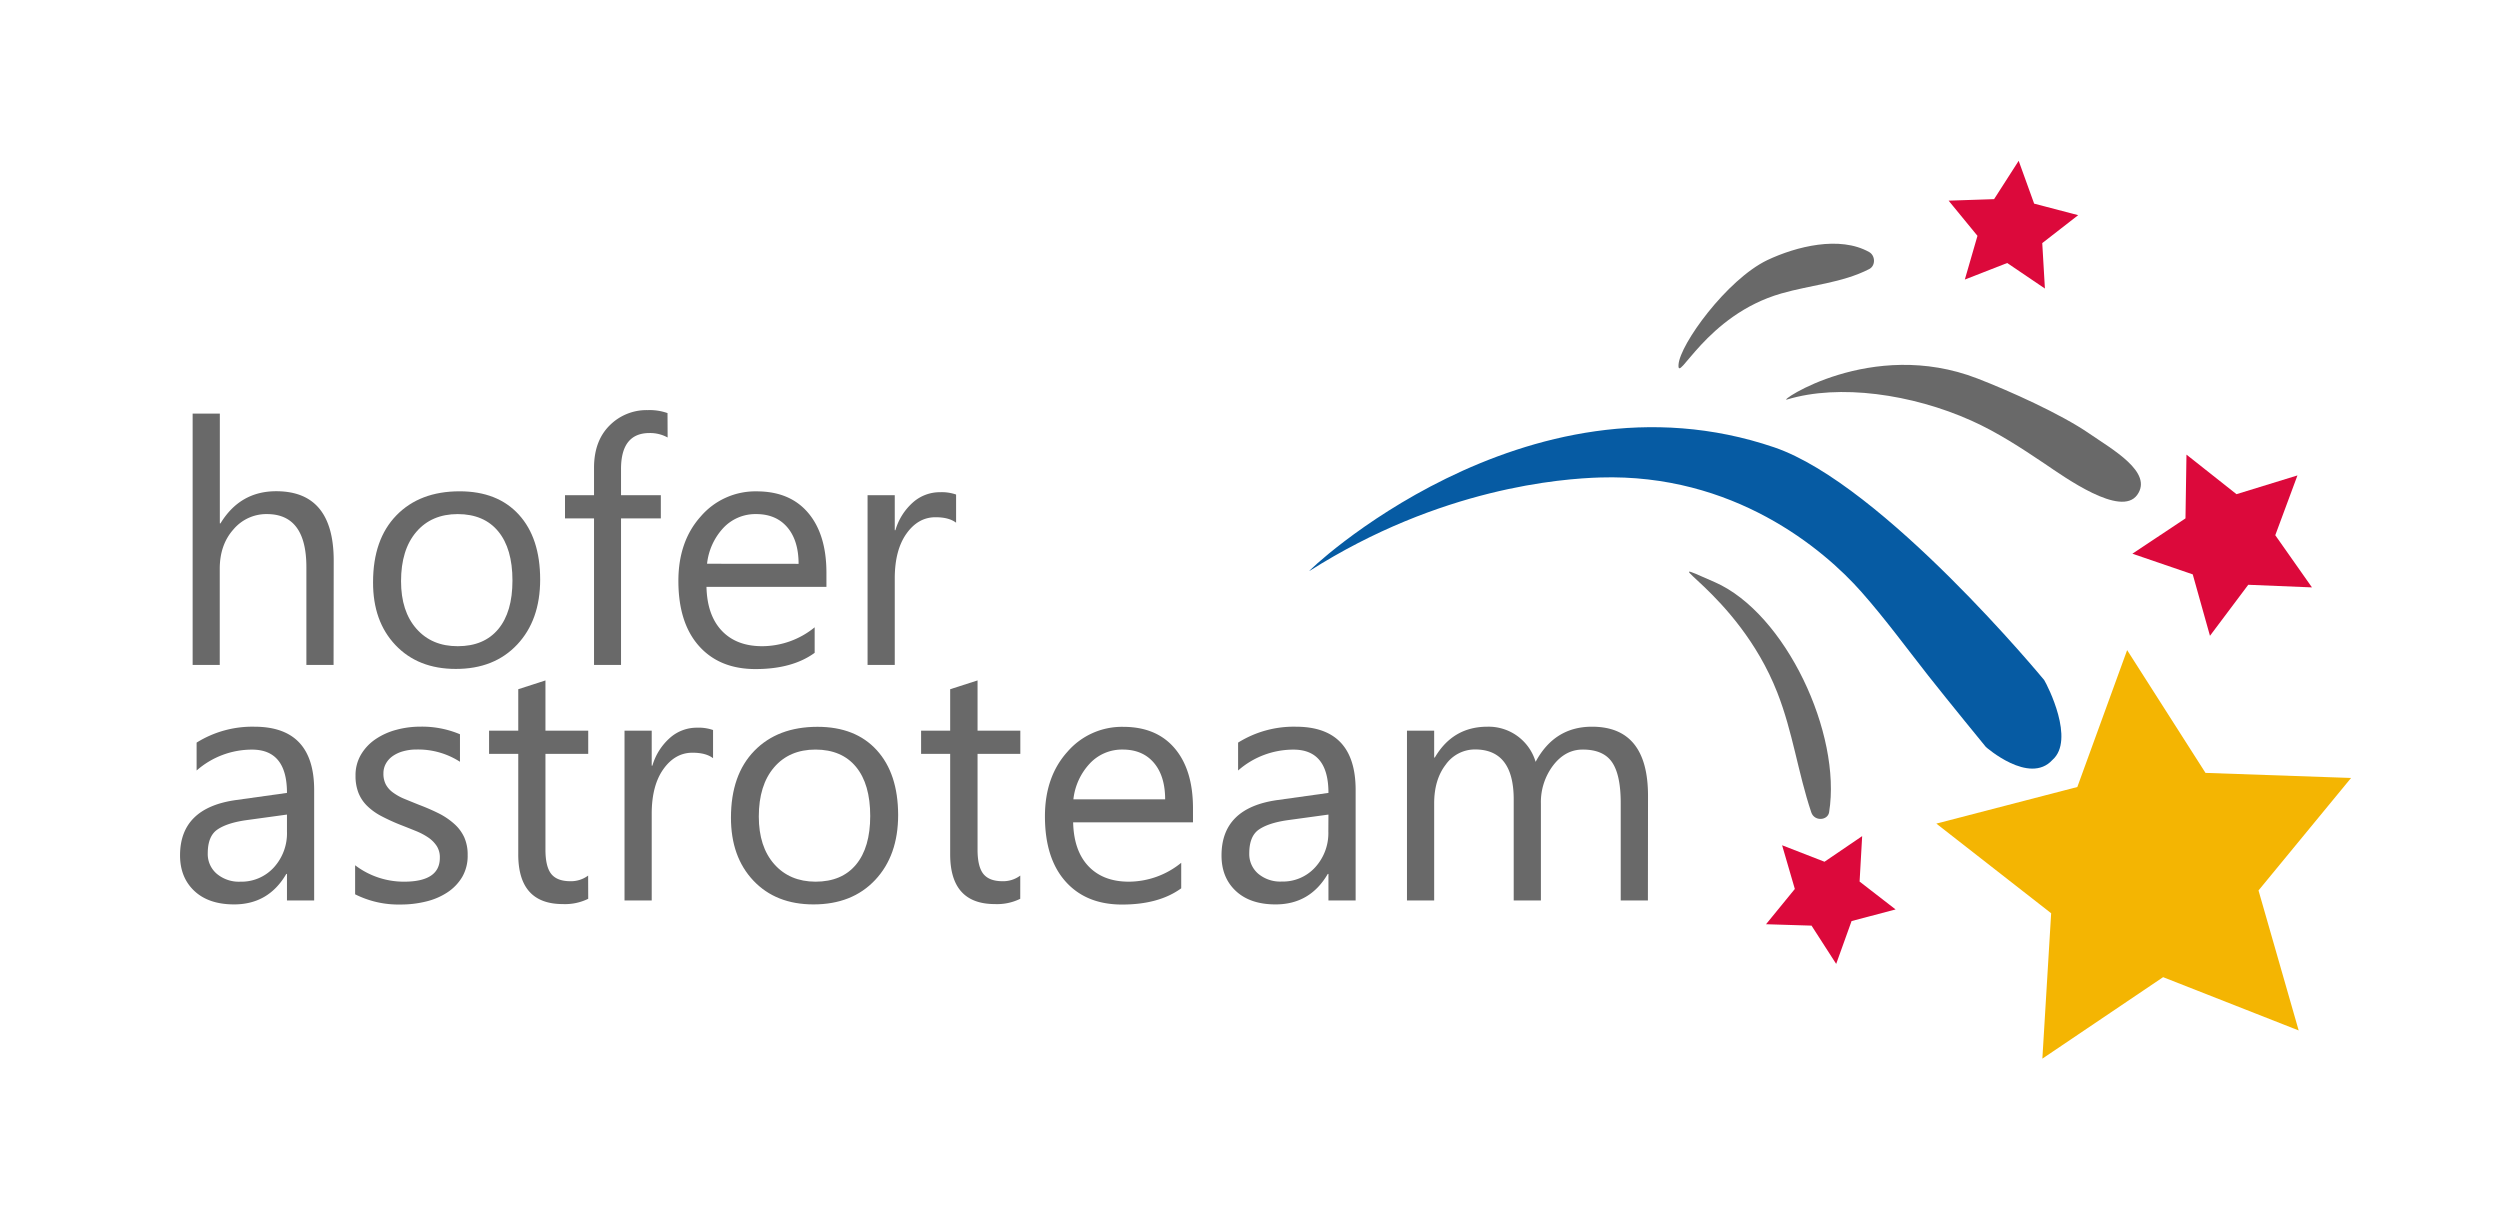 <svg id="Ebene_1" data-name="Ebene 1" xmlns="http://www.w3.org/2000/svg" width="322.09mm" height="157.11mm" viewBox="0 0 913 445.36">
  <defs>
    <style>
      .cls-1 {
        fill: #065ba3;
      }

      .cls-2 {
        fill: #696969;
      }

      .cls-3 {
        fill: #f4b502;
      }

      .cls-4 {
        fill: #dc093b;
      }
    </style>
  </defs>
  <g>
    <path class="cls-1" d="M749.55,277.54c8.37-7.3-1.75-27.12-3-29.17,0,0-58.86-71.45-98.6-85-91.23-31.07-171.71,46.41-169.76,45.17,47.94-30.47,92.17-33.73,106.22-34.16,48.52-1.47,81.37,25.87,95.51,41.93,8.68,9.85,16.27,20.24,24.27,30.42,7.48,9.5,21.08,26.09,21.08,26.09S741.12,286.8,749.55,277.54Z"/>
    <path class="cls-2" d="M668,296.62c4.61-28.63-15.84-72.6-41.73-84s8,2.61,22.78,40.24c5.69,14.46,7.56,29.26,12.43,43.81C662.64,300.11,667.54,299.66,668,296.62Z"/>
    <path class="cls-2" d="M613,133.18c-.48,7.39,10-18.09,37.53-26,10.77-3.1,22.26-3.85,32.11-8.91,2.4-1.23,2.27-4.93,0-6.21C671.87,86,656,90,645.42,95,630.63,102.12,613.47,125.79,613,133.18Z"/>
    <path class="cls-2" d="M780.5,180.77c6-8.26-9.11-16.66-17.49-22.44-10.3-7.11-29.21-15.61-40.88-20.11-38.77-15-73.35,8.87-69.53,7.7,19.08-5.82,45.67-2,67.26,7.66,9.46,4.22,18.29,10,26.85,15.76C754.28,174.46,774.55,189,780.5,180.77Z"/>
    <polygon class="cls-3" points="839.49 376.33 789.98 356.87 745.88 386.63 749.09 333.53 707.16 300.79 758.65 287.42 776.84 237.43 805.46 282.27 858.62 284.12 824.82 325.2 839.49 376.33"/>
    <polygon class="cls-4" points="844.34 214.52 821.07 213.57 807.09 232.2 800.8 209.77 778.76 202.22 798.15 189.32 798.51 166.03 816.78 180.48 839.04 173.63 830.94 195.47 844.34 214.52"/>
    <polygon class="cls-4" points="758.96 78.58 745.84 88.78 746.81 105.38 733.04 96.05 717.56 102.1 722.18 86.13 711.64 73.28 728.25 72.73 737.23 58.73 742.88 74.37 758.96 78.58"/>
    <polygon class="cls-4" points="680.07 305.36 679.13 321.96 692.28 332.14 676.2 336.38 670.58 352.03 661.58 338.05 644.96 337.54 655.48 324.66 650.83 308.7 666.32 314.72 680.07 305.36"/>
  </g>
  <g>
    <path class="cls-2" d="M121.81,242.85h-9.93V207.13q0-19.38-14.41-19.38a15.71,15.71,0,0,0-12.23,5.6q-5,5.61-5,14.38v35.12H70.34V151.06h9.93v40.08h.24q7.15-11.74,20.35-11.74,20.94,0,21,25.25Z"/>
    <path class="cls-2" d="M166.43,244.3q-13.74,0-22-8.69t-8.2-23q0-15.63,8.53-24.4t23.07-8.78q13.88,0,21.65,8.53t7.78,23.68q0,14.83-8.39,23.76T166.43,244.3Zm.73-56.55q-9.57,0-15.14,6.51t-5.57,18q0,11,5.63,17.38T167.16,236q9.61,0,14.8-6.24T187.14,212q0-11.62-5.18-17.92T167.16,187.75Z"/>
    <path class="cls-2" d="M243.81,159.78a13.24,13.24,0,0,0-6.6-1.63q-10.41,0-10.42,13.13v9.57h14.54v8.48H226.79v53.52h-9.86V189.33h-10.6v-8.48h10.6v-10q0-9.75,5.63-15.41a19,19,0,0,1,14-5.66,19.42,19.42,0,0,1,7.21,1.09Z"/>
    <path class="cls-2" d="M301.81,214.33H258q.24,10.35,5.57,16T278.26,236a30.46,30.46,0,0,0,19.25-6.9v9.32q-8.17,5.94-21.61,5.93-13.14,0-20.65-8.44t-7.51-23.77q0-14.46,8.21-23.58a26.28,26.28,0,0,1,20.37-9.11q12.18,0,18.83,7.87t6.66,21.86Zm-10.17-8.41c0-5.73-1.42-10.2-4.15-13.38s-6.51-4.79-11.35-4.79a16.05,16.05,0,0,0-11.93,5,22.75,22.75,0,0,0-6,13.14Z"/>
    <path class="cls-2" d="M349.16,190.9q-2.61-2-7.51-2-6.36,0-10.62,6t-4.27,16.34v31.61h-9.93v-62h9.93v12.78H327a21.66,21.66,0,0,1,6.48-10.21,14.76,14.76,0,0,1,9.75-3.66,16.08,16.08,0,0,1,5.93.85Z"/>
    <path class="cls-2" d="M114.72,328.85h-9.93v-9.69h-.24Q98.07,330.3,85.48,330.3q-9.27,0-14.5-4.9t-5.24-13q0-17.37,20.47-20.22l18.58-2.6q0-15.81-12.77-15.81a30.58,30.58,0,0,0-20.23,7.63V271.21a38.4,38.4,0,0,1,21.08-5.81q21.85,0,21.85,23.13Zm-9.93-31.36-15,2.06q-6.9,1-10.42,3.42t-3.51,8.69a9.45,9.45,0,0,0,3.24,7.41A12.52,12.52,0,0,0,87.78,322a16,16,0,0,0,12.2-5.18,18.49,18.49,0,0,0,4.81-13.11Z"/>
    <path class="cls-2" d="M129.68,326.61V316a29.36,29.36,0,0,0,17.86,6q13.08,0,13.08-8.72A7.61,7.61,0,0,0,159.5,309a11.28,11.28,0,0,0-3-3.06,24.08,24.08,0,0,0-4.48-2.39c-1.72-.7-3.56-1.44-5.54-2.21a71.1,71.1,0,0,1-7.24-3.3,21.8,21.8,0,0,1-5.2-3.75,13.8,13.8,0,0,1-3.15-4.75,16.78,16.78,0,0,1-1.06-6.24,14.73,14.73,0,0,1,2-7.72,17.63,17.63,0,0,1,5.32-5.63,24.84,24.84,0,0,1,7.6-3.42,33.64,33.64,0,0,1,8.81-1.15,35.65,35.65,0,0,1,14.41,2.78v10.05a28.14,28.14,0,0,0-15.74-4.48,18.09,18.09,0,0,0-5,.64,12.33,12.33,0,0,0-3.85,1.78,8.23,8.23,0,0,0-2.48,2.76,7.21,7.21,0,0,0-.88,3.54,8.44,8.44,0,0,0,.88,4.06,8.77,8.77,0,0,0,2.57,2.9,19.62,19.62,0,0,0,4.12,2.31q2.42,1,5.51,2.24a77.53,77.53,0,0,1,7.39,3.23A25.94,25.94,0,0,1,166,301a14.78,14.78,0,0,1,3.54,4.81,15.51,15.51,0,0,1,1.24,6.48,15.28,15.28,0,0,1-2,8,17.34,17.34,0,0,1-5.42,5.63,24.48,24.48,0,0,1-7.81,3.33,38.38,38.38,0,0,1-9.26,1.09A35.19,35.19,0,0,1,129.68,326.61Z"/>
    <path class="cls-2" d="M214.81,328.25a19.2,19.2,0,0,1-9.27,1.93q-16.29,0-16.28-18.16V275.33H178.6v-8.48h10.66V251.71l9.93-3.21v18.35h15.62v8.48H199.19v34.93q0,6.24,2.11,8.9t7,2.67a10.47,10.47,0,0,0,6.48-2.06Z"/>
    <path class="cls-2" d="M260.4,276.9q-2.61-2-7.51-2-6.36,0-10.63,6T238,297.25v31.6h-9.93v-62H238v12.78h.24a21.66,21.66,0,0,1,6.48-10.21,14.75,14.75,0,0,1,9.74-3.66,16.1,16.1,0,0,1,5.94.85Z"/>
    <path class="cls-2" d="M297.09,330.3q-13.74,0-21.95-8.68t-8.2-23q0-15.63,8.53-24.4t23.07-8.78q13.88,0,21.65,8.53T328,297.61q0,14.83-8.39,23.76T297.09,330.3Zm.73-56.55q-9.57,0-15.14,6.51t-5.57,17.95q0,11,5.63,17.38T297.82,322q9.62,0,14.8-6.24T317.8,298q0-11.62-5.18-17.92T297.82,273.75Z"/>
    <path class="cls-2" d="M372.59,328.25a19.16,19.16,0,0,1-9.26,1.93Q347,330.18,347,312V275.33H336.38v-8.48H347V251.71L357,248.5v18.35h15.62v8.48H357v34.93q0,6.24,2.12,8.9t7,2.67a10.43,10.43,0,0,0,6.48-2.06Z"/>
    <path class="cls-2" d="M435.68,300.33H391.91q.24,10.37,5.57,16T412.13,322a30.46,30.46,0,0,0,19.25-6.9v9.32q-8.17,5.94-21.61,5.93-13.14,0-20.65-8.44t-7.51-23.77q0-14.46,8.21-23.58a26.28,26.28,0,0,1,20.37-9.11q12.17,0,18.83,7.87t6.66,21.86Zm-10.17-8.41c0-5.73-1.42-10.2-4.15-13.38s-6.51-4.79-11.35-4.79a16.05,16.05,0,0,0-11.93,5A22.75,22.75,0,0,0,392,291.92Z"/>
    <path class="cls-2" d="M495.08,328.85h-9.93v-9.69h-.24q-6.48,11.14-19.08,11.14-9.25,0-14.5-4.9t-5.23-13q0-17.37,20.46-20.22l18.59-2.6q0-15.81-12.78-15.81a30.55,30.55,0,0,0-20.22,7.63V271.21a38.39,38.39,0,0,1,21.07-5.81q21.86,0,21.86,23.13Zm-9.93-31.36-15,2.06q-6.9,1-10.41,3.42t-3.51,8.69a9.45,9.45,0,0,0,3.24,7.41,12.49,12.49,0,0,0,8.62,2.88,15.92,15.92,0,0,0,12.2-5.18,18.49,18.49,0,0,0,4.82-13.11Z"/>
    <path class="cls-2" d="M601.82,328.85h-9.93v-35.6q0-10.29-3.18-14.9T578,273.75q-6.36,0-10.81,5.82a22.19,22.19,0,0,0-4.45,13.92v35.36h-9.93V292q0-18.29-14.11-18.29A13.06,13.06,0,0,0,528,279.23q-4.25,5.49-4.24,14.26v35.36h-9.93v-62h9.93v9.81H524q6.6-11.27,19.25-11.26a17.91,17.91,0,0,1,17.56,12.83q6.9-12.83,20.59-12.83,20.46,0,20.46,25.25Z"/>
  </g>
</svg>
